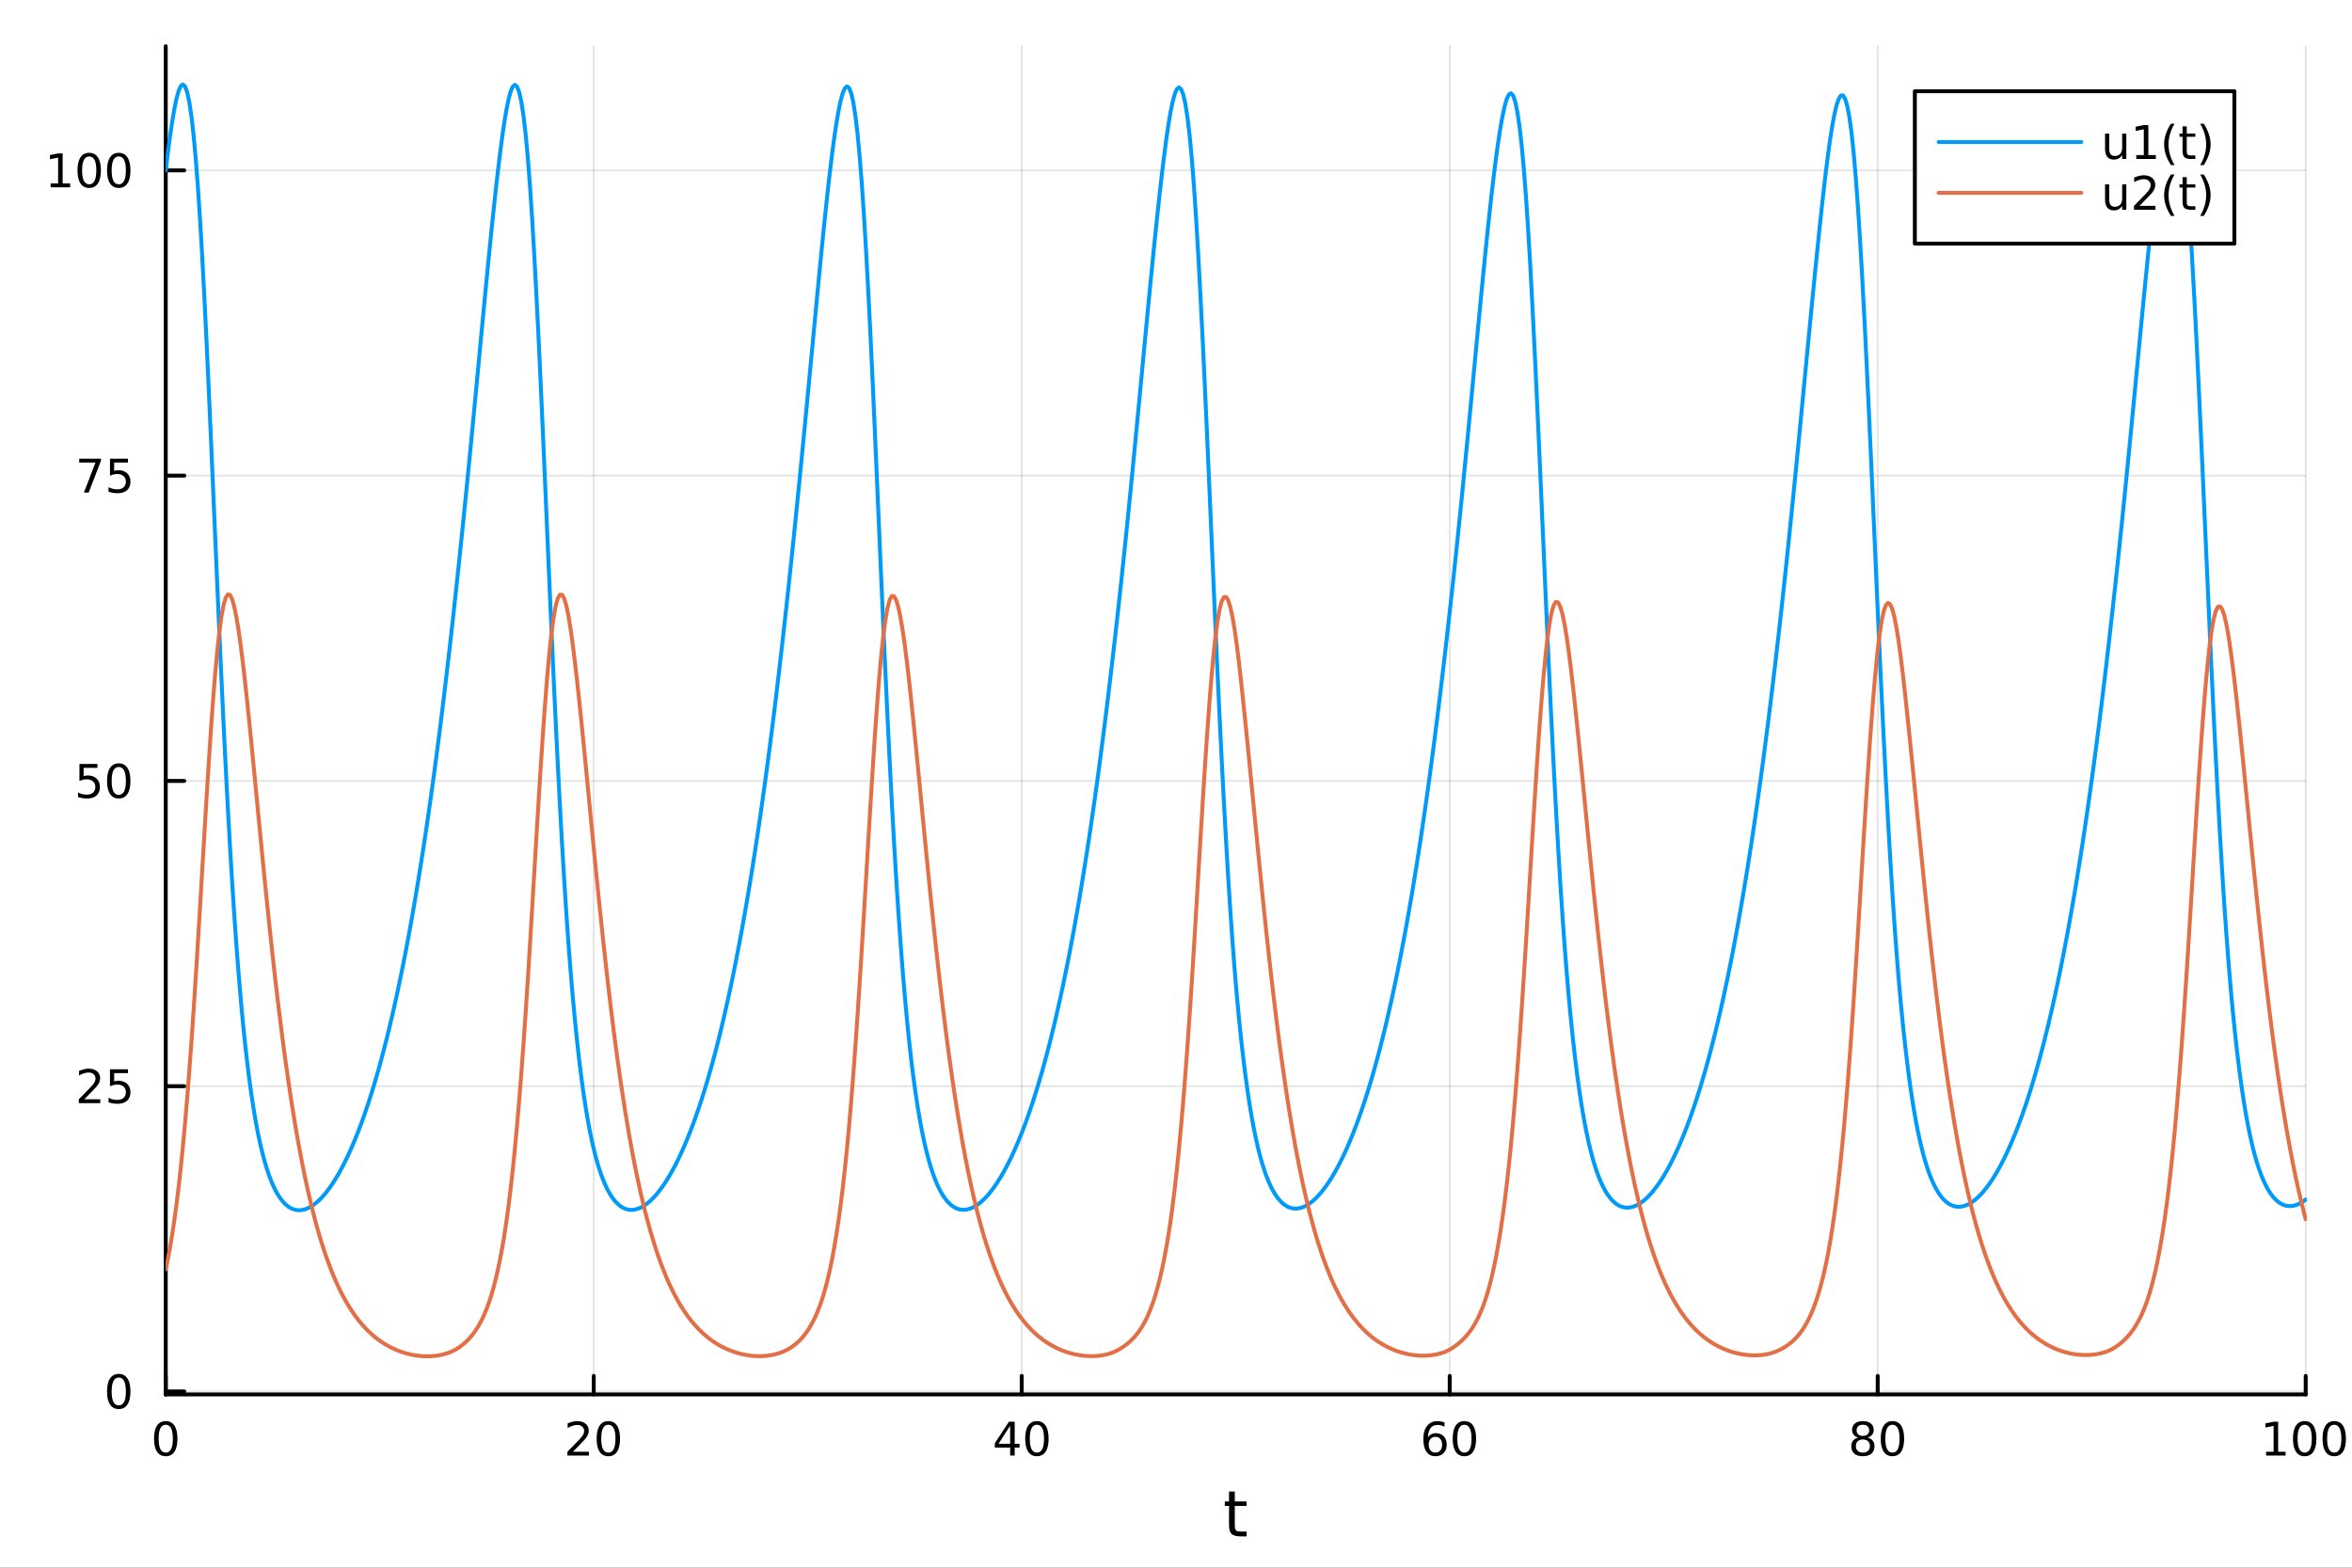 <?xml version="1.0" encoding="utf-8"?>
<svg xmlns="http://www.w3.org/2000/svg" xmlns:xlink="http://www.w3.org/1999/xlink" width="600" height="400" viewBox="0 0 2400 1600">
<rect x="0" y="0" width="2400" height="1600" fill="#333333" stroke="none"/>
<defs>
  <clipPath id="clip200">
    <rect x="0" y="0" width="2400" height="1600"/>
  </clipPath>
</defs>
<path clip-path="url(#clip200)" d="M0 1600 L2400 1600 L2400 0 L0 0  Z" fill="#ffffff" fill-rule="evenodd" fill-opacity="1"/>
<defs>
  <clipPath id="clip201">
    <rect x="480" y="0" width="1681" height="1600"/>
  </clipPath>
</defs>
<path clip-path="url(#clip200)" d="M169.121 1423.18 L2352.76 1423.18 L2352.76 47.244 L169.121 47.244  Z" fill="#ffffff" fill-rule="evenodd" fill-opacity="1"/>
<defs>
  <clipPath id="clip202">
    <rect x="169" y="47" width="2185" height="1377"/>
  </clipPath>
</defs>
<polyline clip-path="url(#clip202)" style="stroke:#000000; stroke-linecap:round; stroke-linejoin:round; stroke-width:2; stroke-opacity:0.1; fill:none" points="169.121,1423.18 169.121,47.244 "/>
<polyline clip-path="url(#clip202)" style="stroke:#000000; stroke-linecap:round; stroke-linejoin:round; stroke-width:2; stroke-opacity:0.1; fill:none" points="605.848,1423.18 605.848,47.244 "/>
<polyline clip-path="url(#clip202)" style="stroke:#000000; stroke-linecap:round; stroke-linejoin:round; stroke-width:2; stroke-opacity:0.1; fill:none" points="1042.58,1423.18 1042.58,47.244 "/>
<polyline clip-path="url(#clip202)" style="stroke:#000000; stroke-linecap:round; stroke-linejoin:round; stroke-width:2; stroke-opacity:0.1; fill:none" points="1479.3,1423.18 1479.3,47.244 "/>
<polyline clip-path="url(#clip202)" style="stroke:#000000; stroke-linecap:round; stroke-linejoin:round; stroke-width:2; stroke-opacity:0.1; fill:none" points="1916.03,1423.18 1916.03,47.244 "/>
<polyline clip-path="url(#clip202)" style="stroke:#000000; stroke-linecap:round; stroke-linejoin:round; stroke-width:2; stroke-opacity:0.1; fill:none" points="2352.76,1423.18 2352.76,47.244 "/>
<polyline clip-path="url(#clip200)" style="stroke:#000000; stroke-linecap:round; stroke-linejoin:round; stroke-width:4; stroke-opacity:1; fill:none" points="169.121,1423.18 2352.76,1423.18 "/>
<polyline clip-path="url(#clip200)" style="stroke:#000000; stroke-linecap:round; stroke-linejoin:round; stroke-width:4; stroke-opacity:1; fill:none" points="169.121,1423.18 169.121,1404.28 "/>
<polyline clip-path="url(#clip200)" style="stroke:#000000; stroke-linecap:round; stroke-linejoin:round; stroke-width:4; stroke-opacity:1; fill:none" points="605.848,1423.18 605.848,1404.28 "/>
<polyline clip-path="url(#clip200)" style="stroke:#000000; stroke-linecap:round; stroke-linejoin:round; stroke-width:4; stroke-opacity:1; fill:none" points="1042.58,1423.18 1042.58,1404.28 "/>
<polyline clip-path="url(#clip200)" style="stroke:#000000; stroke-linecap:round; stroke-linejoin:round; stroke-width:4; stroke-opacity:1; fill:none" points="1479.3,1423.18 1479.3,1404.28 "/>
<polyline clip-path="url(#clip200)" style="stroke:#000000; stroke-linecap:round; stroke-linejoin:round; stroke-width:4; stroke-opacity:1; fill:none" points="1916.03,1423.18 1916.03,1404.28 "/>
<polyline clip-path="url(#clip200)" style="stroke:#000000; stroke-linecap:round; stroke-linejoin:round; stroke-width:4; stroke-opacity:1; fill:none" points="2352.76,1423.18 2352.76,1404.28 "/>
<path clip-path="url(#clip200)" d="M169.121 1454.1 Q165.51 1454.1 163.682 1457.66 Q161.876 1461.2 161.876 1468.33 Q161.876 1475.44 163.682 1479.01 Q165.51 1482.55 169.121 1482.55 Q172.756 1482.55 174.561 1479.01 Q176.39 1475.44 176.39 1468.33 Q176.39 1461.2 174.561 1457.66 Q172.756 1454.1 169.121 1454.1 M169.121 1450.39 Q174.931 1450.39 177.987 1455 Q181.066 1459.58 181.066 1468.33 Q181.066 1477.06 177.987 1481.67 Q174.931 1486.25 169.121 1486.25 Q163.311 1486.25 160.232 1481.67 Q157.177 1477.06 157.177 1468.33 Q157.177 1459.58 160.232 1455 Q163.311 1450.39 169.121 1450.39 Z" fill="#000000" fill-rule="nonzero" fill-opacity="1" /><path clip-path="url(#clip200)" d="M584.621 1481.64 L600.941 1481.64 L600.941 1485.58 L578.997 1485.58 L578.997 1481.64 Q581.659 1478.89 586.242 1474.26 Q590.848 1469.61 592.029 1468.27 Q594.274 1465.74 595.154 1464.01 Q596.057 1462.25 596.057 1460.56 Q596.057 1457.8 594.112 1456.07 Q592.191 1454.33 589.089 1454.33 Q586.89 1454.33 584.436 1455.09 Q582.006 1455.86 579.228 1457.41 L579.228 1452.69 Q582.052 1451.55 584.506 1450.97 Q586.959 1450.39 588.996 1450.39 Q594.367 1450.39 597.561 1453.08 Q600.756 1455.77 600.756 1460.26 Q600.756 1462.39 599.945 1464.31 Q599.158 1466.2 597.052 1468.8 Q596.473 1469.47 593.371 1472.69 Q590.27 1475.88 584.621 1481.64 Z" fill="#000000" fill-rule="nonzero" fill-opacity="1" /><path clip-path="url(#clip200)" d="M620.756 1454.1 Q617.144 1454.1 615.316 1457.66 Q613.51 1461.2 613.51 1468.33 Q613.51 1475.44 615.316 1479.01 Q617.144 1482.55 620.756 1482.55 Q624.39 1482.55 626.195 1479.01 Q628.024 1475.44 628.024 1468.33 Q628.024 1461.2 626.195 1457.66 Q624.39 1454.1 620.756 1454.1 M620.756 1450.39 Q626.566 1450.39 629.621 1455 Q632.7 1459.58 632.7 1468.33 Q632.7 1477.06 629.621 1481.67 Q626.566 1486.25 620.756 1486.25 Q614.945 1486.25 611.867 1481.67 Q608.811 1477.06 608.811 1468.33 Q608.811 1459.58 611.867 1455 Q614.945 1450.39 620.756 1450.39 Z" fill="#000000" fill-rule="nonzero" fill-opacity="1" /><path clip-path="url(#clip200)" d="M1030.75 1455.09 L1018.94 1473.54 L1030.75 1473.54 L1030.75 1455.09 M1029.52 1451.02 L1035.4 1451.02 L1035.4 1473.54 L1040.33 1473.54 L1040.33 1477.43 L1035.4 1477.43 L1035.4 1485.58 L1030.75 1485.58 L1030.75 1477.43 L1015.14 1477.43 L1015.14 1472.92 L1029.52 1451.02 Z" fill="#000000" fill-rule="nonzero" fill-opacity="1" /><path clip-path="url(#clip200)" d="M1058.06 1454.1 Q1054.45 1454.1 1052.62 1457.66 Q1050.82 1461.2 1050.82 1468.33 Q1050.82 1475.44 1052.62 1479.01 Q1054.45 1482.55 1058.06 1482.55 Q1061.7 1482.55 1063.5 1479.01 Q1065.33 1475.44 1065.33 1468.33 Q1065.33 1461.2 1063.5 1457.66 Q1061.7 1454.1 1058.06 1454.1 M1058.06 1450.39 Q1063.87 1450.39 1066.93 1455 Q1070.01 1459.58 1070.01 1468.33 Q1070.01 1477.06 1066.93 1481.67 Q1063.87 1486.25 1058.06 1486.25 Q1052.25 1486.25 1049.17 1481.67 Q1046.12 1477.06 1046.12 1468.33 Q1046.12 1459.58 1049.17 1455 Q1052.25 1450.39 1058.06 1450.39 Z" fill="#000000" fill-rule="nonzero" fill-opacity="1" /><path clip-path="url(#clip200)" d="M1464.71 1466.44 Q1461.56 1466.44 1459.71 1468.59 Q1457.88 1470.74 1457.88 1474.49 Q1457.88 1478.22 1459.71 1480.39 Q1461.56 1482.55 1464.71 1482.55 Q1467.86 1482.55 1469.68 1480.39 Q1471.54 1478.22 1471.54 1474.49 Q1471.54 1470.74 1469.68 1468.59 Q1467.86 1466.44 1464.71 1466.44 M1473.99 1451.78 L1473.99 1456.04 Q1472.23 1455.21 1470.42 1454.77 Q1468.64 1454.33 1466.88 1454.33 Q1462.25 1454.33 1459.8 1457.45 Q1457.37 1460.58 1457.02 1466.9 Q1458.39 1464.89 1460.45 1463.82 Q1462.51 1462.73 1464.99 1462.73 Q1470.19 1462.73 1473.2 1465.9 Q1476.23 1469.05 1476.23 1474.49 Q1476.23 1479.82 1473.09 1483.03 Q1469.94 1486.25 1464.71 1486.25 Q1458.71 1486.25 1455.54 1481.67 Q1452.37 1477.06 1452.37 1468.33 Q1452.37 1460.14 1456.26 1455.28 Q1460.15 1450.39 1466.7 1450.39 Q1468.46 1450.39 1470.24 1450.74 Q1472.05 1451.09 1473.99 1451.78 Z" fill="#000000" fill-rule="nonzero" fill-opacity="1" /><path clip-path="url(#clip200)" d="M1494.29 1454.1 Q1490.68 1454.1 1488.85 1457.66 Q1487.05 1461.2 1487.05 1468.33 Q1487.05 1475.44 1488.85 1479.01 Q1490.68 1482.55 1494.29 1482.55 Q1497.92 1482.55 1499.73 1479.01 Q1501.56 1475.44 1501.56 1468.33 Q1501.56 1461.2 1499.73 1457.66 Q1497.92 1454.1 1494.29 1454.1 M1494.29 1450.39 Q1500.1 1450.39 1503.16 1455 Q1506.23 1459.58 1506.23 1468.33 Q1506.23 1477.06 1503.16 1481.67 Q1500.1 1486.25 1494.29 1486.25 Q1488.48 1486.25 1485.4 1481.67 Q1482.35 1477.06 1482.35 1468.33 Q1482.35 1459.58 1485.4 1455 Q1488.48 1450.39 1494.29 1450.39 Z" fill="#000000" fill-rule="nonzero" fill-opacity="1" /><path clip-path="url(#clip200)" d="M1900.9 1469.17 Q1897.57 1469.17 1895.65 1470.95 Q1893.75 1472.73 1893.75 1475.86 Q1893.75 1478.98 1895.65 1480.77 Q1897.57 1482.55 1900.9 1482.55 Q1904.24 1482.55 1906.16 1480.77 Q1908.08 1478.96 1908.08 1475.86 Q1908.08 1472.73 1906.16 1470.95 Q1904.26 1469.17 1900.9 1469.17 M1896.23 1467.18 Q1893.22 1466.44 1891.53 1464.38 Q1889.86 1462.32 1889.86 1459.35 Q1889.86 1455.21 1892.8 1452.8 Q1895.76 1450.39 1900.9 1450.39 Q1906.06 1450.39 1909 1452.8 Q1911.94 1455.21 1911.94 1459.35 Q1911.94 1462.32 1910.25 1464.38 Q1908.59 1466.44 1905.6 1467.18 Q1908.98 1467.96 1910.86 1470.26 Q1912.75 1472.55 1912.75 1475.86 Q1912.75 1480.88 1909.67 1483.57 Q1906.62 1486.25 1900.9 1486.25 Q1895.18 1486.25 1892.11 1483.57 Q1889.05 1480.88 1889.05 1475.86 Q1889.05 1472.55 1890.95 1470.26 Q1892.85 1467.96 1896.23 1467.18 M1894.51 1459.79 Q1894.51 1462.48 1896.18 1463.98 Q1897.87 1465.49 1900.9 1465.49 Q1903.91 1465.49 1905.6 1463.98 Q1907.31 1462.48 1907.31 1459.79 Q1907.31 1457.11 1905.6 1455.6 Q1903.91 1454.1 1900.9 1454.1 Q1897.87 1454.1 1896.18 1455.6 Q1894.51 1457.11 1894.51 1459.79 Z" fill="#000000" fill-rule="nonzero" fill-opacity="1" /><path clip-path="url(#clip200)" d="M1931.06 1454.1 Q1927.45 1454.1 1925.62 1457.66 Q1923.82 1461.2 1923.82 1468.33 Q1923.82 1475.44 1925.62 1479.01 Q1927.45 1482.55 1931.06 1482.55 Q1934.7 1482.55 1936.5 1479.01 Q1938.33 1475.44 1938.33 1468.33 Q1938.33 1461.2 1936.5 1457.66 Q1934.7 1454.1 1931.06 1454.1 M1931.06 1450.39 Q1936.87 1450.39 1939.93 1455 Q1943.01 1459.58 1943.01 1468.33 Q1943.01 1477.06 1939.93 1481.67 Q1936.87 1486.25 1931.06 1486.25 Q1925.25 1486.25 1922.17 1481.67 Q1919.12 1477.06 1919.12 1468.33 Q1919.12 1459.58 1922.17 1455 Q1925.25 1450.39 1931.06 1450.39 Z" fill="#000000" fill-rule="nonzero" fill-opacity="1" /><path clip-path="url(#clip200)" d="M2312.36 1481.64 L2320 1481.64 L2320 1455.28 L2311.69 1456.95 L2311.69 1452.69 L2319.96 1451.02 L2324.63 1451.02 L2324.63 1481.64 L2332.27 1481.64 L2332.27 1485.58 L2312.36 1485.58 L2312.36 1481.64 Z" fill="#000000" fill-rule="nonzero" fill-opacity="1" /><path clip-path="url(#clip200)" d="M2351.71 1454.1 Q2348.1 1454.1 2346.27 1457.66 Q2344.47 1461.2 2344.47 1468.33 Q2344.47 1475.44 2346.27 1479.01 Q2348.1 1482.55 2351.71 1482.55 Q2355.35 1482.55 2357.15 1479.01 Q2358.98 1475.44 2358.98 1468.33 Q2358.98 1461.2 2357.15 1457.66 Q2355.35 1454.1 2351.71 1454.1 M2351.71 1450.39 Q2357.52 1450.39 2360.58 1455 Q2363.66 1459.58 2363.66 1468.33 Q2363.66 1477.06 2360.58 1481.67 Q2357.52 1486.25 2351.71 1486.25 Q2345.9 1486.25 2342.83 1481.67 Q2339.77 1477.06 2339.77 1468.33 Q2339.77 1459.58 2342.83 1455 Q2345.9 1450.39 2351.71 1450.39 Z" fill="#000000" fill-rule="nonzero" fill-opacity="1" /><path clip-path="url(#clip200)" d="M2381.88 1454.1 Q2378.27 1454.1 2376.44 1457.66 Q2374.63 1461.2 2374.63 1468.33 Q2374.63 1475.44 2376.44 1479.01 Q2378.27 1482.55 2381.88 1482.55 Q2385.51 1482.55 2387.32 1479.01 Q2389.14 1475.44 2389.14 1468.33 Q2389.14 1461.2 2387.32 1457.66 Q2385.51 1454.1 2381.88 1454.1 M2381.88 1450.39 Q2387.69 1450.39 2390.74 1455 Q2393.82 1459.58 2393.82 1468.33 Q2393.82 1477.06 2390.74 1481.67 Q2387.69 1486.25 2381.88 1486.25 Q2376.07 1486.25 2372.99 1481.67 Q2369.93 1477.06 2369.93 1468.33 Q2369.93 1459.58 2372.99 1455 Q2376.07 1450.39 2381.88 1450.39 Z" fill="#000000" fill-rule="nonzero" fill-opacity="1" /><path clip-path="url(#clip200)" d="M1260 1522.27 L1260 1532.4 L1272.06 1532.4 L1272.06 1536.95 L1260 1536.95 L1260 1556.3 Q1260 1560.66 1261.18 1561.9 Q1262.39 1563.14 1266.05 1563.14 L1272.06 1563.14 L1272.06 1568.04 L1266.05 1568.04 Q1259.27 1568.04 1256.69 1565.53 Q1254.11 1562.98 1254.11 1556.3 L1254.11 1536.95 L1249.81 1536.95 L1249.81 1532.4 L1254.11 1532.4 L1254.11 1522.27 L1260 1522.27 Z" fill="#000000" fill-rule="nonzero" fill-opacity="1" /><polyline clip-path="url(#clip202)" style="stroke:#000000; stroke-linecap:round; stroke-linejoin:round; stroke-width:2; stroke-opacity:0.1; fill:none" points="169.121,1420.14 2352.76,1420.14 "/>
<polyline clip-path="url(#clip202)" style="stroke:#000000; stroke-linecap:round; stroke-linejoin:round; stroke-width:2; stroke-opacity:0.1; fill:none" points="169.121,1108.58 2352.76,1108.58 "/>
<polyline clip-path="url(#clip202)" style="stroke:#000000; stroke-linecap:round; stroke-linejoin:round; stroke-width:2; stroke-opacity:0.1; fill:none" points="169.121,797.009 2352.76,797.009 "/>
<polyline clip-path="url(#clip202)" style="stroke:#000000; stroke-linecap:round; stroke-linejoin:round; stroke-width:2; stroke-opacity:0.1; fill:none" points="169.121,485.441 2352.76,485.441 "/>
<polyline clip-path="url(#clip202)" style="stroke:#000000; stroke-linecap:round; stroke-linejoin:round; stroke-width:2; stroke-opacity:0.1; fill:none" points="169.121,173.873 2352.76,173.873 "/>
<polyline clip-path="url(#clip200)" style="stroke:#000000; stroke-linecap:round; stroke-linejoin:round; stroke-width:4; stroke-opacity:1; fill:none" points="169.121,1423.18 169.121,47.244 "/>
<polyline clip-path="url(#clip200)" style="stroke:#000000; stroke-linecap:round; stroke-linejoin:round; stroke-width:4; stroke-opacity:1; fill:none" points="169.121,1420.14 188.019,1420.14 "/>
<polyline clip-path="url(#clip200)" style="stroke:#000000; stroke-linecap:round; stroke-linejoin:round; stroke-width:4; stroke-opacity:1; fill:none" points="169.121,1108.58 188.019,1108.58 "/>
<polyline clip-path="url(#clip200)" style="stroke:#000000; stroke-linecap:round; stroke-linejoin:round; stroke-width:4; stroke-opacity:1; fill:none" points="169.121,797.009 188.019,797.009 "/>
<polyline clip-path="url(#clip200)" style="stroke:#000000; stroke-linecap:round; stroke-linejoin:round; stroke-width:4; stroke-opacity:1; fill:none" points="169.121,485.441 188.019,485.441 "/>
<polyline clip-path="url(#clip200)" style="stroke:#000000; stroke-linecap:round; stroke-linejoin:round; stroke-width:4; stroke-opacity:1; fill:none" points="169.121,173.873 188.019,173.873 "/>
<path clip-path="url(#clip200)" d="M121.177 1405.94 Q117.566 1405.94 115.737 1409.51 Q113.932 1413.05 113.932 1420.18 Q113.932 1427.29 115.737 1430.85 Q117.566 1434.39 121.177 1434.39 Q124.811 1434.39 126.617 1430.85 Q128.445 1427.29 128.445 1420.18 Q128.445 1413.05 126.617 1409.51 Q124.811 1405.94 121.177 1405.94 M121.177 1402.24 Q126.987 1402.24 130.043 1406.85 Q133.121 1411.43 133.121 1420.18 Q133.121 1428.91 130.043 1433.51 Q126.987 1438.1 121.177 1438.1 Q115.367 1438.1 112.288 1433.51 Q109.233 1428.91 109.233 1420.18 Q109.233 1411.43 112.288 1406.85 Q115.367 1402.24 121.177 1402.24 Z" fill="#000000" fill-rule="nonzero" fill-opacity="1" /><path clip-path="url(#clip200)" d="M86.038 1121.92 L102.358 1121.92 L102.358 1125.86 L80.413 1125.86 L80.413 1121.92 Q83.075 1119.17 87.659 1114.54 Q92.265 1109.88 93.446 1108.54 Q95.691 1106.02 96.571 1104.28 Q97.473 1102.52 97.473 1100.83 Q97.473 1098.08 95.529 1096.34 Q93.608 1094.61 90.506 1094.61 Q88.307 1094.61 85.853 1095.37 Q83.422 1096.13 80.645 1097.69 L80.645 1092.96 Q83.469 1091.83 85.922 1091.25 Q88.376 1090.67 90.413 1090.67 Q95.784 1090.67 98.978 1093.36 Q102.172 1096.04 102.172 1100.53 Q102.172 1102.66 101.362 1104.58 Q100.575 1106.48 98.469 1109.07 Q97.89 1109.75 94.788 1112.96 Q91.686 1116.16 86.038 1121.92 Z" fill="#000000" fill-rule="nonzero" fill-opacity="1" /><path clip-path="url(#clip200)" d="M112.219 1091.3 L130.575 1091.3 L130.575 1095.23 L116.501 1095.23 L116.501 1103.7 Q117.52 1103.36 118.538 1103.19 Q119.557 1103.01 120.575 1103.01 Q126.362 1103.01 129.742 1106.18 Q133.121 1109.35 133.121 1114.77 Q133.121 1120.35 129.649 1123.45 Q126.177 1126.53 119.857 1126.53 Q117.682 1126.53 115.413 1126.16 Q113.168 1125.79 110.76 1125.05 L110.76 1120.35 Q112.844 1121.48 115.066 1122.04 Q117.288 1122.59 119.765 1122.59 Q123.77 1122.59 126.107 1120.49 Q128.445 1118.38 128.445 1114.77 Q128.445 1111.16 126.107 1109.05 Q123.77 1106.94 119.765 1106.94 Q117.89 1106.94 116.015 1107.36 Q114.163 1107.78 112.219 1108.66 L112.219 1091.3 Z" fill="#000000" fill-rule="nonzero" fill-opacity="1" /><path clip-path="url(#clip200)" d="M81.061 779.729 L99.418 779.729 L99.418 783.664 L85.344 783.664 L85.344 792.136 Q86.362 791.789 87.381 791.627 Q88.399 791.442 89.418 791.442 Q95.205 791.442 98.585 794.613 Q101.964 797.784 101.964 803.201 Q101.964 808.779 98.492 811.881 Q95.02 814.96 88.7 814.96 Q86.524 814.96 84.256 814.59 Q82.01 814.219 79.603 813.478 L79.603 808.779 Q81.686 809.914 83.909 810.469 Q86.131 811.025 88.608 811.025 Q92.612 811.025 94.95 808.918 Q97.288 806.812 97.288 803.201 Q97.288 799.59 94.95 797.483 Q92.612 795.377 88.608 795.377 Q86.733 795.377 84.858 795.793 Q83.006 796.21 81.061 797.09 L81.061 779.729 Z" fill="#000000" fill-rule="nonzero" fill-opacity="1" /><path clip-path="url(#clip200)" d="M121.177 782.807 Q117.566 782.807 115.737 786.372 Q113.932 789.914 113.932 797.043 Q113.932 804.15 115.737 807.715 Q117.566 811.256 121.177 811.256 Q124.811 811.256 126.617 807.715 Q128.445 804.15 128.445 797.043 Q128.445 789.914 126.617 786.372 Q124.811 782.807 121.177 782.807 M121.177 779.104 Q126.987 779.104 130.043 783.71 Q133.121 788.293 133.121 797.043 Q133.121 805.77 130.043 810.377 Q126.987 814.96 121.177 814.96 Q115.367 814.96 112.288 810.377 Q109.233 805.77 109.233 797.043 Q109.233 788.293 112.288 783.71 Q115.367 779.104 121.177 779.104 Z" fill="#000000" fill-rule="nonzero" fill-opacity="1" /><path clip-path="url(#clip200)" d="M80.83 468.161 L103.052 468.161 L103.052 470.152 L90.506 502.721 L85.622 502.721 L97.427 472.096 L80.83 472.096 L80.83 468.161 Z" fill="#000000" fill-rule="nonzero" fill-opacity="1" /><path clip-path="url(#clip200)" d="M112.219 468.161 L130.575 468.161 L130.575 472.096 L116.501 472.096 L116.501 480.568 Q117.52 480.221 118.538 480.059 Q119.557 479.874 120.575 479.874 Q126.362 479.874 129.742 483.045 Q133.121 486.216 133.121 491.633 Q133.121 497.212 129.649 500.313 Q126.177 503.392 119.857 503.392 Q117.682 503.392 115.413 503.022 Q113.168 502.651 110.76 501.911 L110.76 497.212 Q112.844 498.346 115.066 498.901 Q117.288 499.457 119.765 499.457 Q123.77 499.457 126.107 497.35 Q128.445 495.244 128.445 491.633 Q128.445 488.022 126.107 485.915 Q123.77 483.809 119.765 483.809 Q117.89 483.809 116.015 484.226 Q114.163 484.642 112.219 485.522 L112.219 468.161 Z" fill="#000000" fill-rule="nonzero" fill-opacity="1" /><path clip-path="url(#clip200)" d="M51.663 187.218 L59.302 187.218 L59.302 160.852 L50.992 162.519 L50.992 158.26 L59.256 156.593 L63.932 156.593 L63.932 187.218 L71.571 187.218 L71.571 191.153 L51.663 191.153 L51.663 187.218 Z" fill="#000000" fill-rule="nonzero" fill-opacity="1" /><path clip-path="url(#clip200)" d="M91.015 159.672 Q87.404 159.672 85.575 163.237 Q83.77 166.778 83.77 173.908 Q83.77 181.014 85.575 184.579 Q87.404 188.121 91.015 188.121 Q94.649 188.121 96.455 184.579 Q98.284 181.014 98.284 173.908 Q98.284 166.778 96.455 163.237 Q94.649 159.672 91.015 159.672 M91.015 155.968 Q96.825 155.968 99.881 160.574 Q102.959 165.158 102.959 173.908 Q102.959 182.635 99.881 187.241 Q96.825 191.824 91.015 191.824 Q85.205 191.824 82.126 187.241 Q79.071 182.635 79.071 173.908 Q79.071 165.158 82.126 160.574 Q85.205 155.968 91.015 155.968 Z" fill="#000000" fill-rule="nonzero" fill-opacity="1" /><path clip-path="url(#clip200)" d="M121.177 159.672 Q117.566 159.672 115.737 163.237 Q113.932 166.778 113.932 173.908 Q113.932 181.014 115.737 184.579 Q117.566 188.121 121.177 188.121 Q124.811 188.121 126.617 184.579 Q128.445 181.014 128.445 173.908 Q128.445 166.778 126.617 163.237 Q124.811 159.672 121.177 159.672 M121.177 155.968 Q126.987 155.968 130.043 160.574 Q133.121 165.158 133.121 173.908 Q133.121 182.635 130.043 187.241 Q126.987 191.824 121.177 191.824 Q115.367 191.824 112.288 187.241 Q109.233 182.635 109.233 173.908 Q109.233 165.158 112.288 160.574 Q115.367 155.968 121.177 155.968 Z" fill="#000000" fill-rule="nonzero" fill-opacity="1" /><polyline clip-path="url(#clip202)" style="stroke:#009af9; stroke-linecap:round; stroke-linejoin:round; stroke-width:4; stroke-opacity:1; fill:none" points="169.121,173.873 171.307,155.808 173.493,139.199 175.679,124.307 177.865,111.417 180.05,100.831 182.236,92.874 184.422,87.88 186.608,86.186 188.794,88.126 190.98,94.019 193.165,104.152 195.351,118.75 197.537,137.97 199.723,161.893 201.909,190.481 204.094,223.574 206.28,260.887 208.466,302.019 210.652,346.444 212.838,393.572 215.024,442.66 217.209,492.951 219.395,543.727 221.581,594.316 223.767,644.088 225.953,692.455 228.138,738.931 230.324,783.184 232.51,824.96 234.696,864.089 236.882,900.481 239.068,934.125 241.253,965.09 243.439,993.461 245.625,1019.37 247.811,1042.96 249.997,1064.39 252.182,1083.81 254.368,1101.36 256.554,1117.21 258.74,1131.5 260.926,1144.36 263.112,1155.93 265.297,1166.33 267.483,1175.65 269.669,1183.99 271.855,1191.46 274.041,1198.11 276.227,1204.03 278.412,1209.27 280.598,1213.89 282.784,1217.95 284.97,1221.48 287.156,1224.52 289.341,1227.13 291.527,1229.31 293.713,1231.12 295.899,1232.56 298.085,1233.67 300.271,1234.47 302.456,1234.96 304.642,1235.17 306.828,1235.12 309.014,1234.8 311.2,1234.24 313.385,1233.44 315.571,1232.41 317.757,1231.17 319.943,1229.7 322.129,1228.03 324.315,1226.16 326.5,1224.09 328.686,1221.82 330.872,1219.36 333.058,1216.7 335.244,1213.86 337.429,1210.82 339.615,1207.6 341.801,1204.19 343.987,1200.59 346.173,1196.8 348.359,1192.82 350.544,1188.65 352.73,1184.29 354.916,1179.73 357.102,1174.98 359.288,1170.03 361.474,1164.89 363.659,1159.54 365.845,1153.98 368.031,1148.22 370.217,1142.24 372.403,1136.04 374.588,1129.63 376.774,1122.99 378.96,1116.13 381.146,1109.03 383.332,1101.7 385.518,1094.12 387.703,1086.3 389.889,1078.23 392.075,1069.9 394.261,1061.31 396.447,1052.45 398.632,1043.32 400.818,1033.91 403.004,1024.22 405.19,1014.23 407.376,1003.95 409.562,993.366 411.747,982.474 413.933,971.267 416.119,959.739 418.305,947.883 420.491,935.693 422.676,923.161 424.862,910.282 427.048,897.049 429.234,883.459 431.42,869.503 433.606,855.175 435.791,840.468 437.977,825.375 440.163,809.892 442.349,794.013 444.535,777.734 446.721,761.054 448.906,743.969 451.092,726.477 453.278,708.579 455.464,690.273 457.65,671.561 459.835,652.443 462.021,632.923 464.207,613.011 466.393,592.76 468.579,572.157 470.765,551.191 472.95,529.859 475.136,508.169 477.322,486.138 479.508,463.794 481.694,441.175 483.879,418.329 486.065,395.315 488.251,372.2 490.437,349.062 492.623,325.991 494.809,303.085 496.994,280.453 499.18,258.214 501.366,236.497 503.552,215.44 505.738,195.194 507.923,175.917 510.109,157.779 512.295,140.946 514.481,125.737 516.667,112.527 518.853,101.675 521.038,93.521 523.224,88.387 525.41,86.577 527.596,88.377 529.782,94.053 531.968,103.856 534.153,118.015 536.339,136.744 538.525,160.249 540.711,188.613 542.897,221.518 545.082,258.558 547.268,299.282 549.454,343.189 551.64,389.733 553.826,438.321 556.012,488.313 558.197,539.023 560.383,589.717 562.569,639.615 564.755,688.072 566.941,734.756 569.126,779.31 571.312,821.45 573.498,860.966 575.684,897.722 577.87,931.658 580.056,962.785 582.241,991.191 584.427,1017.03 586.613,1040.55 588.799,1062.05 590.985,1081.61 593.17,1099.31 595.356,1115.3 597.542,1129.73 599.728,1142.73 601.914,1154.43 604.1,1164.95 606.285,1174.39 608.471,1182.84 610.657,1190.38 612.843,1197.11 615.029,1203.1 617.214,1208.4 619.4,1213.08 621.586,1217.19 623.772,1220.76 625.958,1223.86 628.144,1226.5 630.329,1228.74 632.515,1230.58 634.701,1232.07 636.887,1233.22 639.073,1234.04 641.259,1234.57 643.444,1234.8 645.63,1234.77 647.816,1234.48 650.002,1233.94 652.188,1233.16 654.373,1232.15 656.559,1230.92 658.745,1229.48 660.931,1227.82 663.117,1225.97 665.303,1223.91 667.488,1221.66 669.674,1219.21 671.86,1216.57 674.046,1213.74 676.232,1210.72 678.417,1207.51 680.603,1204.12 682.789,1200.53 684.975,1196.75 687.161,1192.78 689.347,1188.63 691.532,1184.28 693.718,1179.73 695.904,1174.99 698.09,1170.06 700.276,1164.92 702.461,1159.58 704.647,1154.04 706.833,1148.29 709.019,1142.32 711.205,1136.14 713.391,1129.74 715.576,1123.12 717.762,1116.27 719.948,1109.18 722.134,1101.86 724.32,1094.3 726.506,1086.49 728.691,1078.44 730.877,1070.12 733.063,1061.55 735.249,1052.71 737.435,1043.59 739.62,1034.2 741.806,1024.52 743.992,1014.55 746.178,1004.29 748.364,993.726 750.55,982.851 752.735,971.662 754.921,960.152 757.107,948.314 759.293,936.143 761.479,923.631 763.664,910.773 765.85,897.562 768.036,883.992 770.222,870.057 772.408,855.75 774.594,841.065 776.779,826.004 778.965,810.558 781.151,794.721 783.337,778.485 785.523,761.843 787.708,744.792 789.894,727.33 792.08,709.455 794.266,691.169 796.452,672.474 798.638,653.374 800.823,633.874 803.009,613.982 805.195,593.707 807.381,573.058 809.567,552.049 811.753,530.694 813.938,509.006 816.124,487.016 818.31,464.779 820.496,442.305 822.682,419.608 824.867,396.724 827.053,373.701 829.239,350.605 831.425,327.518 833.611,304.54 835.797,281.784 837.982,259.382 840.168,237.482 842.354,216.246 844.54,195.857 846.726,176.509 848.911,158.415 851.097,141.805 853.283,126.924 855.469,114.033 857.655,103.411 859.841,95.352 862.026,90.166 864.212,88.181 866.398,89.738 868.584,95.161 870.77,104.789 872.955,118.89 875.141,137.623 877.327,161.042 879.513,189.092 881.699,221.613 883.885,258.337 886.07,298.888 888.256,342.785 890.442,389.506 892.628,438.362 894.814,488.51 897,539.178 899.185,589.675 901.371,639.385 903.557,687.771 905.743,734.372 907.929,778.804 910.114,820.763 912.3,860.021 914.486,896.527 916.672,930.33 918.858,961.496 921.044,990.109 923.229,1016.27 925.415,1040.09 927.601,1061.71 929.787,1081.27 931.973,1098.95 934.158,1114.92 936.344,1129.36 938.53,1142.37 940.716,1154.08 942.902,1164.6 945.088,1174.04 947.273,1182.51 949.459,1190.08 951.645,1196.84 953.831,1202.87 956.017,1208.21 958.202,1212.93 960.388,1217.07 962.574,1220.66 964.76,1223.77 966.946,1226.42 969.132,1228.66 971.317,1230.51 973.503,1231.99 975.689,1233.14 977.875,1233.96 980.061,1234.48 982.247,1234.72 984.432,1234.69 986.618,1234.41 988.804,1233.87 990.99,1233.1 993.176,1232.1 995.361,1230.88 997.547,1229.44 999.733,1227.79 1001.92,1225.94 1004.1,1223.88 1006.29,1221.63 1008.48,1219.18 1010.66,1216.53 1012.85,1213.7 1015.03,1210.68 1017.22,1207.47 1019.41,1204.07 1021.59,1200.49 1023.78,1196.72 1025.96,1192.76 1028.15,1188.6 1030.33,1184.26 1032.52,1179.72 1034.71,1174.98 1036.89,1170.05 1039.08,1164.92 1041.26,1159.58 1043.45,1154.04 1045.64,1148.28 1047.82,1142.32 1050.01,1136.14 1052.19,1129.74 1054.38,1123.12 1056.56,1116.27 1058.75,1109.19 1060.94,1101.87 1063.12,1094.31 1065.31,1086.5 1067.49,1078.44 1069.68,1070.13 1071.87,1061.56 1074.05,1052.72 1076.24,1043.61 1078.42,1034.21 1080.61,1024.54 1082.79,1014.58 1084.98,1004.32 1087.17,993.759 1089.35,982.89 1091.54,971.706 1093.72,960.2 1095.91,948.366 1098.09,936.2 1100.28,923.694 1102.47,910.84 1104.65,897.633 1106.84,884.065 1109.02,870.131 1111.21,855.825 1113.4,841.141 1115.58,826.074 1117.77,810.619 1119.95,794.773 1122.14,778.531 1124.32,761.888 1126.51,744.843 1128.7,727.391 1130.88,709.532 1133.07,691.322 1135.25,672.766 1137.44,653.832 1139.63,634.497 1141.81,614.746 1144,594.572 1146.18,573.974 1148.37,552.962 1150.55,531.551 1152.74,509.765 1154.93,487.637 1157.11,465.205 1159.3,442.519 1161.48,419.632 1163.67,396.61 1165.86,373.522 1168.04,350.448 1170.23,327.475 1172.41,304.698 1174.6,282.22 1176.78,260.152 1178.97,238.611 1181.16,217.725 1183.34,197.627 1185.53,178.46 1187.71,160.373 1189.9,143.564 1192.09,128.384 1194.27,115.202 1196.46,104.369 1198.64,96.217 1200.83,91.065 1203.01,89.21 1205.2,90.936 1207.39,96.508 1209.57,106.175 1211.76,120.167 1213.94,138.699 1216.13,161.988 1218.32,190.156 1220.5,222.861 1222.69,259.669 1224.87,300.11 1227.06,343.682 1229.24,389.843 1231.43,438.018 1233.62,487.597 1235.8,537.934 1237.99,588.346 1240.17,638.116 1242.36,686.494 1244.54,733.003 1246.73,777.408 1248.92,819.46 1251.1,858.968 1253.29,895.795 1255.47,929.867 1257.66,961.163 1259.85,989.724 1262.03,1015.65 1264.22,1039.08 1266.4,1060.25 1268.59,1079.42 1270.77,1096.91 1272.96,1112.96 1275.15,1127.45 1277.33,1140.52 1279.52,1152.28 1281.7,1162.85 1283.89,1172.35 1286.08,1180.87 1288.26,1188.49 1290.45,1195.3 1292.63,1201.35 1294.82,1206.72 1297,1211.44 1299.19,1215.6 1301.38,1219.23 1303.56,1222.36 1305.75,1225.04 1307.93,1227.3 1310.12,1229.17 1312.31,1230.67 1314.49,1231.83 1316.68,1232.67 1318.86,1233.21 1321.05,1233.47 1323.23,1233.45 1325.42,1233.17 1327.61,1232.65 1329.79,1231.89 1331.98,1230.89 1334.16,1229.68 1336.35,1228.24 1338.54,1226.6 1340.72,1224.74 1342.91,1222.69 1345.09,1220.43 1347.28,1217.98 1349.46,1215.34 1351.65,1212.5 1353.84,1209.48 1356.02,1206.26 1358.21,1202.86 1360.39,1199.27 1362.58,1195.49 1364.77,1191.52 1366.95,1187.36 1369.14,1183.01 1371.32,1178.46 1373.51,1173.71 1375.69,1168.77 1377.88,1163.62 1380.07,1158.27 1382.25,1152.72 1384.44,1146.95 1386.62,1140.97 1388.81,1134.78 1390.99,1128.36 1393.18,1121.73 1395.37,1114.86 1397.55,1107.76 1399.74,1100.42 1401.92,1092.85 1404.11,1085.02 1406.3,1076.95 1408.48,1068.61 1410.67,1060.02 1412.85,1051.16 1415.04,1042.03 1417.22,1032.61 1419.41,1022.92 1421.6,1012.94 1423.78,1002.65 1425.97,992.073 1428.15,981.182 1430.34,969.977 1432.53,958.45 1434.71,946.595 1436.9,934.406 1439.08,921.879 1441.27,909.005 1443.45,895.778 1445.64,882.191 1447.83,868.238 1450.01,853.913 1452.2,839.21 1454.38,824.125 1456.57,808.653 1458.76,792.79 1460.94,776.532 1463.13,759.876 1465.31,742.819 1467.5,725.36 1469.68,707.495 1471.87,689.224 1474.06,670.594 1476.24,651.662 1478.43,632.388 1480.61,612.737 1482.8,592.685 1484.99,572.22 1487.17,551.338 1489.36,530.045 1491.54,508.36 1493.73,486.308 1495.91,463.929 1498.1,441.269 1500.29,418.386 1502.47,395.349 1504.66,372.235 1506.84,349.134 1509.03,326.144 1511.22,303.374 1513.4,280.943 1515.59,258.981 1517.77,237.626 1519.96,217.029 1522.14,197.349 1524.33,178.757 1526.52,161.434 1528.7,145.568 1530.89,131.362 1533.07,119.026 1535.26,108.818 1537.44,101.167 1539.63,96.501 1541.82,95.197 1544,97.579 1546.19,103.92 1548.37,114.44 1550.56,129.307 1552.75,148.636 1554.93,172.49 1557.12,200.881 1559.3,233.803 1561.49,270.982 1563.67,311.81 1565.86,355.671 1568.05,401.947 1570.23,450.016 1572.42,499.258 1574.6,549.047 1576.79,598.758 1578.98,647.764 1581.16,695.434 1583.35,741.17 1585.53,784.681 1587.72,825.798 1589.9,864.382 1592.09,900.343 1594.28,933.64 1596.46,964.28 1598.65,992.317 1600.83,1017.86 1603.02,1041.05 1605.21,1062.09 1607.39,1081.24 1609.58,1098.68 1611.76,1114.44 1613.95,1128.67 1616.13,1141.5 1618.32,1153.06 1620.51,1163.45 1622.69,1172.79 1624.88,1181.17 1627.06,1188.67 1629.25,1195.37 1631.44,1201.32 1633.62,1206.57 1635.81,1211.21 1637.99,1215.27 1640.18,1218.82 1642.36,1221.87 1644.55,1224.48 1646.74,1226.68 1648.92,1228.48 1651.11,1229.93 1653.29,1231.04 1655.48,1231.83 1657.67,1232.33 1659.85,1232.54 1662.04,1232.47 1664.22,1232.15 1666.41,1231.59 1668.59,1230.78 1670.78,1229.75 1672.97,1228.49 1675.15,1227.01 1677.34,1225.32 1679.52,1223.42 1681.71,1221.33 1683.89,1219.03 1686.08,1216.54 1688.27,1213.86 1690.45,1210.98 1692.64,1207.92 1694.82,1204.66 1697.01,1201.22 1699.2,1197.59 1701.38,1193.76 1703.57,1189.75 1705.75,1185.54 1707.94,1181.14 1710.12,1176.54 1712.31,1171.75 1714.5,1166.75 1716.68,1161.55 1718.87,1156.15 1721.05,1150.54 1723.24,1144.73 1725.43,1138.69 1727.61,1132.44 1729.8,1125.97 1731.98,1119.27 1734.17,1112.35 1736.35,1105.19 1738.54,1097.79 1740.73,1090.15 1742.91,1082.26 1745.1,1074.12 1747.28,1065.72 1749.47,1057.06 1751.66,1048.13 1753.84,1038.92 1756.03,1029.44 1758.21,1019.67 1760.4,1009.61 1762.58,999.253 1764.77,988.592 1766.96,977.62 1769.14,966.331 1771.33,954.722 1773.51,942.783 1775.7,930.51 1777.89,917.894 1780.07,904.93 1782.26,891.611 1784.44,877.932 1786.63,863.887 1788.81,849.47 1791,834.677 1793.19,819.502 1795.37,803.941 1797.56,787.99 1799.74,771.644 1801.93,754.9 1804.11,737.754 1806.3,720.24 1808.49,702.364 1810.67,684.104 1812.86,665.443 1815.04,646.37 1817.23,626.879 1819.42,606.971 1821.6,586.652 1823.79,565.935 1825.97,544.839 1828.16,523.387 1830.34,501.612 1832.53,479.548 1834.72,457.238 1836.9,434.731 1839.09,412.08 1841.27,389.346 1843.46,366.596 1845.65,343.9 1847.83,321.337 1850.02,298.992 1852.2,276.954 1854.39,255.318 1856.57,234.188 1858.76,213.661 1860.95,193.913 1863.13,175.221 1865.32,157.863 1867.5,142.119 1869.69,128.271 1871.88,116.601 1874.06,107.391 1876.25,100.928 1878.43,97.494 1880.62,97.377 1882.8,100.864 1884.99,108.243 1887.18,119.803 1889.36,135.841 1891.55,156.715 1893.73,182.324 1895.92,212.383 1898.11,246.558 1900.29,284.47 1902.48,325.694 1904.66,369.756 1906.85,416.139 1909.03,464.275 1911.22,513.553 1913.41,563.314 1915.59,612.851 1917.78,661.413 1919.96,708.341 1922.15,753.393 1924.34,796.286 1926.52,836.79 1928.71,874.731 1930.89,909.999 1933.08,942.542 1935.26,972.369 1937.45,999.549 1939.64,1024.21 1941.82,1046.54 1944.01,1066.8 1946.19,1085.28 1948.38,1102.22 1950.56,1117.54 1952.75,1131.37 1954.94,1143.83 1957.12,1155.06 1959.31,1165.15 1961.49,1174.22 1963.68,1182.35 1965.87,1189.62 1968.05,1196.11 1970.24,1201.87 1972.42,1206.95 1974.61,1211.43 1976.79,1215.36 1978.98,1218.78 1981.17,1221.72 1983.35,1224.22 1985.54,1226.31 1987.72,1228.02 1989.91,1229.38 1992.1,1230.4 1994.28,1231.1 1996.47,1231.52 1998.65,1231.65 2000.84,1231.52 2003.02,1231.13 2005.21,1230.5 2007.4,1229.63 2009.58,1228.53 2011.77,1227.21 2013.95,1225.67 2016.14,1223.92 2018.33,1221.97 2020.51,1219.81 2022.7,1217.45 2024.88,1214.9 2027.07,1212.15 2029.25,1209.22 2031.44,1206.09 2033.63,1202.77 2035.81,1199.27 2038,1195.57 2040.18,1191.69 2042.37,1187.61 2044.56,1183.34 2046.74,1178.87 2048.93,1174.21 2051.11,1169.34 2053.3,1164.28 2055.48,1159.01 2057.67,1153.54 2059.86,1147.86 2062.04,1141.97 2064.23,1135.86 2066.41,1129.53 2068.6,1122.98 2070.79,1116.2 2072.97,1109.19 2075.16,1101.95 2077.34,1094.47 2079.53,1086.74 2081.71,1078.76 2083.9,1070.53 2086.09,1062.03 2088.27,1053.28 2090.46,1044.25 2092.64,1034.94 2094.83,1025.36 2097.01,1015.49 2099.2,1005.32 2101.39,994.858 2103.57,984.089 2105.76,973.008 2107.94,961.609 2110.13,949.886 2112.32,937.831 2114.5,925.439 2116.69,912.706 2118.87,899.624 2121.06,886.187 2123.24,872.387 2125.43,858.219 2127.62,843.677 2129.8,828.755 2131.99,813.45 2134.17,797.756 2136.36,781.672 2138.55,765.193 2140.73,748.318 2142.92,731.044 2145.1,713.371 2147.29,695.296 2149.47,676.821 2151.66,657.958 2153.85,638.78 2156.03,619.27 2158.22,599.399 2160.4,579.148 2162.59,558.507 2164.78,537.478 2166.96,516.073 2169.15,494.312 2171.33,472.229 2173.52,449.864 2175.7,427.269 2177.89,404.508 2180.08,381.651 2182.26,358.783 2184.45,335.994 2186.63,313.389 2188.82,291.081 2191.01,269.191 2193.19,247.854 2195.38,227.214 2197.56,207.423 2199.75,188.645 2201.93,171.055 2204.12,154.836 2206.31,140.183 2208.49,127.304 2210.68,116.527 2212.86,108.271 2215.05,102.922 2217.24,100.823 2219.42,102.279 2221.61,107.552 2223.79,116.866 2225.98,130.403 2228.16,148.307 2230.35,170.678 2232.54,197.578 2234.72,229.052 2236.91,264.739 2239.09,304.11 2241.28,346.613 2243.46,391.684 2245.65,438.739 2247.84,487.179 2250.02,536.389 2252.21,585.735 2254.39,634.567 2256.58,682.219 2258.77,728.095 2260.95,771.933 2263.14,813.505 2265.32,852.627 2267.51,889.176 2269.69,923.08 2271.88,954.324 2274.07,982.949 2276.25,1009.05 2278.44,1032.78 2280.62,1054.34 2282.81,1074 2285,1091.94 2287.18,1108.16 2289.37,1122.82 2291.55,1136.06 2293.74,1147.98 2295.92,1158.72 2298.11,1168.38 2300.3,1177.05 2302.48,1184.81 2304.67,1191.74 2306.85,1197.91 2309.04,1203.36 2311.23,1208.19 2313.41,1212.44 2315.6,1216.15 2317.78,1219.36 2319.97,1222.11 2322.15,1224.43 2324.34,1226.36 2326.53,1227.93 2328.71,1229.14 2330.9,1230.04 2333.08,1230.62 2335.27,1230.92 2337.46,1230.94 2339.64,1230.69 2341.83,1230.2 2344.01,1229.46 2346.2,1228.49 2348.38,1227.29 2350.57,1225.87 2352.76,1224.24 "/>
<polyline clip-path="url(#clip202)" style="stroke:#e26f46; stroke-linecap:round; stroke-linejoin:round; stroke-width:4; stroke-opacity:1; fill:none" points="169.121,1295.52 171.307,1284.98 173.493,1273.24 175.679,1260.18 177.865,1245.67 180.05,1229.56 182.236,1211.74 184.422,1192.08 186.608,1170.46 188.794,1146.79 190.98,1121.02 193.165,1093.13 195.351,1063.17 197.537,1031.27 199.723,997.604 201.909,962.477 204.094,926.279 206.28,889.479 208.466,852.619 210.652,816.317 212.838,781.208 215.024,747.98 217.209,717.276 219.395,689.646 221.581,665.543 223.767,645.328 225.953,629.268 228.138,617.503 230.324,609.997 232.51,606.631 234.696,607.22 236.882,611.511 239.068,619.187 241.253,629.865 243.439,643.179 245.625,658.759 247.811,676.238 249.997,695.279 252.182,715.565 254.368,736.808 256.554,758.746 258.74,781.143 260.926,803.783 263.112,826.492 265.297,849.123 267.483,871.549 269.669,893.656 271.855,915.353 274.041,936.561 276.227,957.224 278.412,977.301 280.598,996.763 282.784,1015.58 284.97,1033.74 287.156,1051.23 289.341,1068.05 291.527,1084.21 293.713,1099.69 295.899,1114.52 298.085,1128.71 300.271,1142.27 302.456,1155.22 304.642,1167.58 306.828,1179.37 309.014,1190.6 311.2,1201.29 313.385,1211.47 315.571,1221.16 317.757,1230.37 319.943,1239.12 322.129,1247.43 324.315,1255.33 326.5,1262.83 328.686,1269.95 330.872,1276.71 333.058,1283.12 335.244,1289.2 337.429,1294.97 339.615,1300.43 341.801,1305.62 343.987,1310.53 346.173,1315.18 348.359,1319.59 350.544,1323.77 352.73,1327.73 354.916,1331.48 357.102,1335.02 359.288,1338.38 361.474,1341.56 363.659,1344.56 365.845,1347.4 368.031,1350.09 370.217,1352.63 372.403,1355.03 374.588,1357.3 376.774,1359.44 378.96,1361.46 381.146,1363.37 383.332,1365.17 385.518,1366.86 387.703,1368.45 389.889,1369.95 392.075,1371.35 394.261,1372.67 396.447,1373.9 398.632,1375.05 400.818,1376.13 403.004,1377.12 405.19,1378.05 407.376,1378.91 409.562,1379.69 411.747,1380.42 413.933,1381.07 416.119,1381.67 418.305,1382.2 420.491,1382.67 422.676,1383.08 424.862,1383.42 427.048,1383.71 429.234,1383.94 431.42,1384.1 433.606,1384.2 435.791,1384.24 437.977,1384.21 440.163,1384.12 442.349,1383.97 444.535,1383.74 446.721,1383.44 448.906,1383.06 451.092,1382.59 453.278,1382.04 455.464,1381.4 457.65,1380.66 459.835,1379.81 462.021,1378.84 464.207,1377.75 466.393,1376.5 468.579,1375.08 470.765,1373.49 472.95,1371.74 475.136,1369.81 477.322,1367.68 479.508,1365.34 481.694,1362.76 483.879,1359.9 486.065,1356.74 488.251,1353.22 490.437,1349.31 492.623,1344.95 494.809,1340.09 496.994,1334.66 499.18,1328.59 501.366,1321.81 503.552,1314.25 505.738,1305.81 507.923,1296.42 510.109,1285.98 512.295,1274.41 514.481,1261.55 516.667,1247.21 518.853,1231.24 521.038,1213.49 523.224,1193.87 525.41,1172.29 527.596,1148.7 529.782,1123.07 531.968,1095.41 534.153,1065.74 536.339,1034.12 538.525,1000.63 540.711,965.468 542.897,929.195 545.082,892.404 547.268,855.68 549.454,819.598 551.64,784.723 553.826,751.612 556.012,720.814 558.197,692.868 560.383,668.302 562.569,647.639 564.755,631.207 566.941,618.968 569.126,610.909 571.312,606.957 573.498,606.979 575.684,610.779 577.87,618.104 580.056,628.637 582.241,642.002 584.427,657.761 586.613,675.417 588.799,694.416 590.985,714.537 593.17,735.633 595.356,757.446 597.542,779.74 599.728,802.307 601.914,824.963 604.1,847.551 606.285,869.938 608.471,892.017 610.657,913.705 612.843,934.911 615.029,955.582 617.214,975.678 619.4,995.167 621.586,1014.02 623.772,1032.23 625.958,1049.77 628.144,1066.63 630.329,1082.82 632.515,1098.34 634.701,1113.21 636.887,1127.44 639.073,1141.04 641.259,1154.04 643.444,1166.44 645.63,1178.27 647.816,1189.54 650.002,1200.28 652.188,1210.5 654.373,1220.22 656.559,1229.47 658.745,1238.26 660.931,1246.61 663.117,1254.54 665.303,1262.07 667.488,1269.23 669.674,1276.01 671.86,1282.45 674.046,1288.56 676.232,1294.35 678.417,1299.84 680.603,1305.05 682.789,1309.99 684.975,1314.67 687.161,1319.1 689.347,1323.3 691.532,1327.27 693.718,1331.04 695.904,1334.61 698.09,1337.98 700.276,1341.17 702.461,1344.19 704.647,1347.05 706.833,1349.75 709.019,1352.3 711.205,1354.72 713.391,1357 715.576,1359.15 717.762,1361.18 719.948,1363.09 722.134,1364.9 724.32,1366.6 726.506,1368.2 728.691,1369.71 730.877,1371.12 733.063,1372.45 735.249,1373.69 737.435,1374.85 739.62,1375.93 741.806,1376.93 743.992,1377.87 746.178,1378.73 748.364,1379.52 750.55,1380.24 752.735,1380.91 754.921,1381.5 757.107,1382.04 759.293,1382.51 761.479,1382.92 763.664,1383.28 765.85,1383.57 768.036,1383.8 770.222,1383.96 772.408,1384.07 774.594,1384.11 776.779,1384.09 778.965,1383.99 781.151,1383.83 783.337,1383.6 785.523,1383.29 787.708,1382.91 789.894,1382.45 792.08,1381.9 794.266,1381.27 796.452,1380.53 798.638,1379.69 800.823,1378.74 803.009,1377.66 805.195,1376.44 807.381,1375.08 809.567,1373.55 811.753,1371.85 813.938,1369.96 816.124,1367.86 818.31,1365.52 820.496,1362.94 822.682,1360.07 824.867,1356.89 827.053,1353.36 829.239,1349.43 831.425,1345.06 833.611,1340.18 835.797,1334.73 837.982,1328.65 840.168,1321.86 842.354,1314.27 844.54,1305.81 846.726,1296.37 848.911,1285.86 851.097,1274.17 853.283,1261.2 855.469,1246.82 857.655,1230.92 859.841,1213.36 862.026,1194.01 864.212,1172.72 866.398,1149.36 868.584,1123.84 870.77,1096.18 872.955,1066.44 875.141,1034.77 877.327,1001.37 879.513,966.537 881.699,930.634 883.885,894.094 886.07,857.428 888.256,821.217 890.442,786.06 892.628,752.617 894.814,721.606 897,693.628 899.185,669.165 901.371,648.583 903.557,632.13 905.743,619.936 907.929,612.014 910.114,608.258 912.3,608.506 914.486,612.502 916.672,619.861 918.858,630.208 921.044,643.182 923.229,658.432 925.415,675.621 927.601,694.424 929.787,714.529 931.973,735.634 934.158,757.451 936.344,779.713 938.53,802.222 940.716,824.819 942.902,847.363 945.088,869.726 947.273,891.797 949.459,913.479 951.645,934.693 953.831,955.372 956.017,975.467 958.202,994.944 960.388,1013.78 962.574,1031.98 964.76,1049.51 966.946,1066.38 969.132,1082.57 971.317,1098.11 973.503,1113 975.689,1127.24 977.875,1140.86 980.061,1153.87 982.247,1166.27 984.432,1178.1 986.618,1189.38 988.804,1200.12 990.99,1210.34 993.176,1220.07 995.361,1229.32 997.547,1238.12 999.733,1246.48 1001.92,1254.42 1004.1,1261.96 1006.29,1269.11 1008.48,1275.91 1010.66,1282.35 1012.85,1288.46 1015.03,1294.26 1017.22,1299.76 1019.41,1304.97 1021.59,1309.91 1023.78,1314.58 1025.96,1319.02 1028.15,1323.22 1030.33,1327.2 1032.52,1330.96 1034.71,1334.53 1036.89,1337.91 1039.08,1341.1 1041.26,1344.12 1043.45,1346.99 1045.64,1349.69 1047.82,1352.25 1050.01,1354.67 1052.19,1356.95 1054.38,1359.11 1056.56,1361.14 1058.75,1363.05 1060.94,1364.86 1063.12,1366.56 1065.31,1368.16 1067.49,1369.66 1069.68,1371.08 1071.87,1372.4 1074.05,1373.64 1076.24,1374.8 1078.42,1375.88 1080.61,1376.89 1082.79,1377.82 1084.98,1378.69 1087.17,1379.48 1089.35,1380.21 1091.54,1380.88 1093.72,1381.47 1095.91,1382.01 1098.09,1382.48 1100.28,1382.89 1102.47,1383.25 1104.65,1383.54 1106.84,1383.77 1109.02,1383.93 1111.21,1384.04 1113.4,1384.09 1115.58,1384.07 1117.77,1383.98 1119.95,1383.82 1122.14,1383.6 1124.32,1383.29 1126.51,1382.91 1128.7,1382.45 1130.88,1381.9 1133.07,1381.22 1135.25,1380.41 1137.44,1379.47 1139.63,1378.41 1141.81,1377.23 1144,1375.94 1146.18,1374.52 1148.37,1372.97 1150.55,1371.27 1152.74,1369.4 1154.93,1367.35 1157.11,1365.08 1159.3,1362.57 1161.48,1359.77 1163.67,1356.66 1165.86,1353.18 1168.04,1349.29 1170.23,1344.94 1172.41,1340.07 1174.6,1334.62 1176.78,1328.53 1178.97,1321.73 1181.16,1314.14 1183.34,1305.7 1185.53,1296.31 1187.71,1285.9 1189.9,1274.37 1192.09,1261.56 1194.27,1247.27 1196.46,1231.36 1198.64,1213.68 1200.83,1194.15 1203.01,1172.67 1205.2,1149.2 1207.39,1123.71 1209.57,1096.21 1211.76,1066.71 1213.94,1035.28 1216.13,1001.98 1218.32,966.975 1220.5,930.854 1222.69,894.228 1224.87,857.69 1227.06,821.816 1229.24,787.164 1231.43,754.274 1233.62,723.668 1235.8,695.852 1237.99,671.312 1240.17,650.516 1242.36,633.913 1244.54,621.627 1246.73,613.509 1248.92,609.436 1251.1,609.251 1253.29,612.754 1255.47,619.708 1257.66,629.839 1259.85,642.832 1262.03,658.335 1264.22,675.955 1266.4,695.263 1268.59,715.79 1270.77,737.028 1272.96,758.627 1275.15,780.687 1277.33,803.034 1279.52,825.497 1281.7,847.919 1283.89,870.166 1286.08,892.121 1288.26,913.688 1290.45,934.789 1292.63,955.365 1294.82,975.377 1297,994.794 1299.19,1013.57 1301.38,1031.71 1303.56,1049.19 1305.75,1066.01 1307.93,1082.17 1310.12,1097.68 1312.31,1112.55 1314.49,1126.77 1316.68,1140.37 1318.86,1153.35 1321.05,1165.74 1323.23,1177.55 1325.42,1188.82 1327.61,1199.55 1329.79,1209.77 1331.98,1219.5 1334.16,1228.75 1336.35,1237.54 1338.54,1245.9 1340.72,1253.85 1342.91,1261.39 1345.09,1268.55 1347.28,1275.35 1349.46,1281.8 1351.65,1287.91 1353.84,1293.72 1356.02,1299.22 1358.21,1304.44 1360.39,1309.38 1362.58,1314.07 1364.77,1318.51 1366.95,1322.71 1369.14,1326.7 1371.32,1330.47 1373.51,1334.04 1375.69,1337.42 1377.88,1340.63 1380.07,1343.66 1382.25,1346.52 1384.44,1349.24 1386.62,1351.8 1388.81,1354.23 1390.99,1356.51 1393.18,1358.67 1395.37,1360.71 1397.55,1362.63 1399.74,1364.44 1401.92,1366.15 1404.11,1367.75 1406.3,1369.25 1408.48,1370.67 1410.67,1372 1412.85,1373.24 1415.04,1374.4 1417.22,1375.48 1419.41,1376.49 1421.6,1377.42 1423.78,1378.28 1425.97,1379.08 1428.15,1379.81 1430.34,1380.47 1432.53,1381.07 1434.71,1381.6 1436.9,1382.07 1439.08,1382.48 1441.27,1382.83 1443.45,1383.11 1445.64,1383.33 1447.83,1383.5 1450.01,1383.6 1452.2,1383.63 1454.38,1383.6 1456.57,1383.51 1458.76,1383.34 1460.94,1383.1 1463.13,1382.79 1465.31,1382.4 1467.5,1381.92 1469.68,1381.35 1471.87,1380.69 1474.06,1379.9 1476.24,1378.95 1478.43,1377.85 1480.61,1376.61 1482.8,1375.24 1484.99,1373.73 1487.17,1372.08 1489.36,1370.28 1491.54,1368.32 1493.73,1366.18 1495.91,1363.83 1498.1,1361.24 1500.29,1358.37 1502.47,1355.2 1504.66,1351.66 1506.84,1347.71 1509.03,1343.3 1511.22,1338.37 1513.4,1332.85 1515.59,1326.67 1517.77,1319.75 1519.96,1312.02 1522.14,1303.39 1524.33,1293.76 1526.52,1283.05 1528.7,1271.16 1530.89,1257.97 1533.07,1243.37 1535.26,1227.26 1537.44,1209.46 1539.63,1189.81 1541.82,1168.18 1544,1144.51 1546.19,1118.77 1548.37,1091.01 1550.56,1061.29 1552.75,1029.76 1554.93,996.605 1557.12,962.047 1559.3,926.357 1561.49,890.03 1563.67,853.774 1565.86,818.256 1568.05,784.094 1570.23,751.857 1572.42,722.068 1574.6,695.199 1576.79,671.676 1578.98,651.876 1581.16,636.129 1583.35,624.689 1585.53,617.486 1587.72,614.31 1589.9,614.937 1592.09,619.118 1594.28,626.578 1596.46,637.021 1598.65,650.124 1600.83,665.543 1603.02,682.906 1605.21,701.821 1607.39,721.867 1609.58,742.706 1611.76,764.212 1613.95,786.176 1616.13,808.408 1618.32,830.734 1620.51,853.004 1622.69,875.083 1624.88,896.86 1627.06,918.241 1629.25,939.152 1631.44,959.54 1633.62,979.37 1635.81,998.602 1637.99,1017.2 1640.18,1035.16 1642.36,1052.47 1644.55,1069.13 1646.74,1085.13 1648.92,1100.47 1651.11,1115.18 1653.29,1129.25 1655.48,1142.69 1657.67,1155.54 1659.85,1167.8 1662.04,1179.49 1664.22,1190.64 1666.41,1201.27 1668.59,1211.38 1670.78,1221.01 1672.97,1230.16 1675.15,1238.87 1677.34,1247.14 1679.52,1255 1681.71,1262.47 1683.89,1269.55 1686.08,1276.28 1688.27,1282.66 1690.45,1288.72 1692.64,1294.46 1694.82,1299.91 1697.01,1305.07 1699.2,1309.97 1701.38,1314.61 1703.57,1319 1705.75,1323.17 1707.94,1327.11 1710.12,1330.85 1712.31,1334.39 1714.5,1337.74 1716.68,1340.91 1718.87,1343.91 1721.05,1346.75 1723.24,1349.44 1725.43,1351.97 1727.61,1354.37 1729.8,1356.63 1731.98,1358.77 1734.17,1360.78 1736.35,1362.68 1738.54,1364.47 1740.73,1366.16 1742.91,1367.74 1745.1,1369.23 1747.28,1370.63 1749.47,1371.94 1751.66,1373.17 1753.84,1374.32 1756.03,1375.39 1758.21,1376.38 1760.4,1377.3 1762.58,1378.15 1764.77,1378.93 1766.96,1379.65 1769.14,1380.29 1771.33,1380.87 1773.51,1381.39 1775.7,1381.84 1777.89,1382.24 1780.07,1382.57 1782.26,1382.84 1784.44,1383.05 1786.63,1383.19 1788.81,1383.27 1791,1383.29 1793.19,1383.24 1795.37,1383.12 1797.56,1382.93 1799.74,1382.67 1801.93,1382.32 1804.11,1381.9 1806.3,1381.37 1808.49,1380.72 1810.67,1379.97 1812.86,1379.1 1815.04,1378.13 1817.23,1377.06 1819.42,1375.87 1821.6,1374.55 1823.79,1373.1 1825.97,1371.51 1828.16,1369.74 1830.34,1367.78 1832.53,1365.6 1834.72,1363.18 1836.9,1360.49 1839.09,1357.48 1841.27,1354.12 1843.46,1350.37 1845.65,1346.19 1847.83,1341.52 1850.02,1336.32 1852.2,1330.52 1854.39,1324.08 1856.57,1316.93 1858.76,1309.03 1860.95,1300.28 1863.13,1290.52 1865.32,1279.62 1867.5,1267.43 1869.69,1253.82 1871.88,1238.69 1874.06,1221.91 1876.25,1203.42 1878.43,1183.11 1880.62,1160.93 1882.8,1136.82 1884.99,1110.73 1887.18,1082.61 1889.36,1052.46 1891.55,1020.14 1893.73,986.075 1895.92,950.815 1898.11,914.913 1900.29,878.909 1902.48,843.335 1904.66,808.709 1906.85,775.542 1909.03,744.331 1911.22,715.567 1913.41,689.726 1915.59,667.278 1917.78,648.68 1919.96,634.266 1922.15,623.962 1924.34,617.686 1926.52,615.322 1928.71,616.709 1930.89,621.644 1933.08,629.878 1935.26,641.121 1937.45,655.039 1939.64,671.253 1941.82,689.342 1944.01,708.842 1946.19,729.243 1948.38,750.182 1950.56,771.714 1952.75,793.65 1954.94,815.807 1957.12,838.019 1959.31,860.14 1961.49,882.045 1963.68,903.625 1965.87,924.793 1968.05,945.48 1970.24,965.636 1972.42,985.231 1974.61,1004.22 1976.79,1022.58 1978.98,1040.29 1981.17,1057.37 1983.35,1073.79 1985.54,1089.56 1987.72,1104.7 1989.91,1119.19 1992.1,1133.06 1994.28,1146.31 1996.47,1158.97 1998.65,1171.04 2000.84,1182.55 2003.02,1193.53 2005.21,1203.99 2007.4,1213.95 2009.58,1223.43 2011.77,1232.45 2013.95,1241.02 2016.14,1249.17 2018.33,1256.91 2020.51,1264.26 2022.7,1271.24 2024.88,1277.86 2027.07,1284.15 2029.25,1290.11 2031.44,1295.77 2033.63,1301.13 2035.81,1306.22 2038,1311.04 2040.18,1315.61 2042.37,1319.93 2044.56,1324.03 2046.74,1327.92 2048.93,1331.6 2051.11,1335.08 2053.3,1338.38 2055.48,1341.5 2057.67,1344.46 2059.86,1347.25 2062.04,1349.9 2064.23,1352.4 2066.41,1354.76 2068.6,1356.99 2070.79,1359.09 2072.97,1361.08 2075.16,1362.95 2077.34,1364.71 2079.53,1366.36 2081.71,1367.92 2083.9,1369.38 2086.09,1370.75 2088.27,1372.04 2090.46,1373.24 2092.64,1374.36 2094.83,1375.41 2097.01,1376.38 2099.2,1377.28 2101.39,1378.1 2103.57,1378.86 2105.76,1379.55 2107.94,1380.18 2110.13,1380.74 2112.32,1381.24 2114.5,1381.67 2116.69,1382.05 2118.87,1382.35 2121.06,1382.6 2123.24,1382.78 2125.43,1382.9 2127.62,1382.96 2129.8,1382.95 2131.99,1382.87 2134.17,1382.72 2136.36,1382.51 2138.55,1382.21 2140.73,1381.84 2142.92,1381.38 2145.1,1380.83 2147.29,1380.19 2149.47,1379.45 2151.66,1378.59 2153.85,1377.58 2156.03,1376.4 2158.22,1375.08 2160.4,1373.61 2162.59,1371.99 2164.78,1370.22 2166.96,1368.28 2169.15,1366.15 2171.33,1363.82 2173.52,1361.26 2175.7,1358.43 2177.89,1355.3 2180.08,1351.82 2182.26,1347.95 2184.45,1343.64 2186.63,1338.82 2188.82,1333.44 2191.01,1327.43 2193.19,1320.71 2195.38,1313.21 2197.56,1304.84 2199.75,1295.52 2201.93,1285.15 2204.12,1273.64 2206.31,1260.88 2208.49,1246.77 2210.68,1231.18 2212.86,1213.91 2215.05,1194.83 2217.24,1173.83 2219.42,1150.83 2221.61,1125.83 2223.79,1098.85 2225.98,1069.93 2228.16,1039.2 2230.35,1006.8 2232.54,972.912 2234.72,937.777 2236.91,901.95 2239.09,866.082 2241.28,830.791 2243.46,796.661 2245.65,764.244 2247.84,734.057 2250.02,706.583 2252.21,682.271 2254.39,661.539 2256.58,644.769 2258.77,632.229 2260.95,623.818 2263.14,619.393 2265.32,618.781 2267.51,621.777 2269.69,628.137 2271.88,637.585 2274.07,649.808 2276.25,664.461 2278.44,681.16 2280.62,699.49 2282.81,718.997 2285,739.35 2287.18,760.454 2289.37,782.089 2291.55,804.056 2293.74,826.173 2295.92,848.281 2298.11,870.242 2300.3,891.939 2302.48,913.274 2304.67,934.173 2306.85,954.58 2309.04,974.452 2311.23,993.734 2313.41,1012.41 2315.6,1030.45 2317.78,1047.86 2319.97,1064.62 2322.15,1080.73 2324.34,1096.2 2326.53,1111.02 2328.71,1125.21 2330.9,1138.78 2333.08,1151.74 2335.27,1164.13 2337.46,1175.95 2339.64,1187.22 2341.83,1197.97 2344.01,1208.2 2346.2,1217.94 2348.38,1227.2 2350.57,1236.02 2352.76,1244.39 "/>
<path clip-path="url(#clip200)" d="M1953.92 248.629 L2279.97 248.629 L2279.97 93.109 L1953.92 93.109  Z" fill="#ffffff" fill-rule="evenodd" fill-opacity="1"/>
<polyline clip-path="url(#clip200)" style="stroke:#000000; stroke-linecap:round; stroke-linejoin:round; stroke-width:4; stroke-opacity:1; fill:none" points="1953.92,248.629 2279.97,248.629 2279.97,93.109 1953.92,93.109 1953.92,248.629 "/>
<polyline clip-path="url(#clip200)" style="stroke:#009af9; stroke-linecap:round; stroke-linejoin:round; stroke-width:4; stroke-opacity:1; fill:none" points="1978.18,144.949 2123.76,144.949 "/>
<path clip-path="url(#clip200)" d="M2148.02 151.997 L2148.02 136.303 L2152.28 136.303 L2152.28 151.835 Q2152.28 155.516 2153.72 157.368 Q2155.15 159.196 2158.02 159.196 Q2161.47 159.196 2163.46 156.997 Q2165.47 154.798 2165.47 151.002 L2165.47 136.303 L2169.73 136.303 L2169.73 162.229 L2165.47 162.229 L2165.47 158.247 Q2163.92 160.608 2161.86 161.766 Q2159.83 162.9 2157.12 162.9 Q2152.65 162.9 2150.34 160.122 Q2148.02 157.344 2148.02 151.997 M2158.74 135.678 L2158.74 135.678 Z" fill="#000000" fill-rule="nonzero" fill-opacity="1" /><path clip-path="url(#clip200)" d="M2179.92 158.293 L2187.56 158.293 L2187.56 131.928 L2179.25 133.595 L2179.25 129.335 L2187.51 127.669 L2192.19 127.669 L2192.19 158.293 L2199.83 158.293 L2199.83 162.229 L2179.92 162.229 L2179.92 158.293 Z" fill="#000000" fill-rule="nonzero" fill-opacity="1" /><path clip-path="url(#clip200)" d="M2218.9 126.257 Q2215.8 131.581 2214.29 136.789 Q2212.79 141.997 2212.79 147.344 Q2212.79 152.692 2214.29 157.946 Q2215.82 163.178 2218.9 168.479 L2215.2 168.479 Q2211.72 163.039 2209.99 157.784 Q2208.28 152.53 2208.28 147.344 Q2208.28 142.182 2209.99 136.951 Q2211.7 131.72 2215.2 126.257 L2218.9 126.257 Z" fill="#000000" fill-rule="nonzero" fill-opacity="1" /><path clip-path="url(#clip200)" d="M2231.38 128.942 L2231.38 136.303 L2240.15 136.303 L2240.15 139.613 L2231.38 139.613 L2231.38 153.687 Q2231.38 156.858 2232.23 157.761 Q2233.11 158.664 2235.78 158.664 L2240.15 158.664 L2240.15 162.229 L2235.78 162.229 Q2230.84 162.229 2228.97 160.4 Q2227.09 158.548 2227.09 153.687 L2227.09 139.613 L2223.97 139.613 L2223.97 136.303 L2227.09 136.303 L2227.09 128.942 L2231.38 128.942 Z" fill="#000000" fill-rule="nonzero" fill-opacity="1" /><path clip-path="url(#clip200)" d="M2245.08 126.257 L2248.78 126.257 Q2252.26 131.72 2253.97 136.951 Q2255.71 142.182 2255.71 147.344 Q2255.71 152.53 2253.97 157.784 Q2252.26 163.039 2248.78 168.479 L2245.08 168.479 Q2248.16 163.178 2249.66 157.946 Q2251.19 152.692 2251.19 147.344 Q2251.19 141.997 2249.66 136.789 Q2248.16 131.581 2245.08 126.257 Z" fill="#000000" fill-rule="nonzero" fill-opacity="1" /><polyline clip-path="url(#clip200)" style="stroke:#e26f46; stroke-linecap:round; stroke-linejoin:round; stroke-width:4; stroke-opacity:1; fill:none" points="1978.18,196.789 2123.76,196.789 "/>
<path clip-path="url(#clip200)" d="M2148.02 203.837 L2148.02 188.143 L2152.28 188.143 L2152.28 203.675 Q2152.28 207.356 2153.72 209.208 Q2155.15 211.036 2158.02 211.036 Q2161.47 211.036 2163.46 208.837 Q2165.47 206.638 2165.47 202.842 L2165.47 188.143 L2169.73 188.143 L2169.73 214.069 L2165.47 214.069 L2165.47 210.087 Q2163.92 212.448 2161.86 213.606 Q2159.83 214.74 2157.12 214.74 Q2152.65 214.74 2150.34 211.962 Q2148.02 209.184 2148.02 203.837 M2158.74 187.518 L2158.74 187.518 Z" fill="#000000" fill-rule="nonzero" fill-opacity="1" /><path clip-path="url(#clip200)" d="M2183.14 210.133 L2199.46 210.133 L2199.46 214.069 L2177.51 214.069 L2177.51 210.133 Q2180.17 207.379 2184.76 202.749 Q2189.36 198.096 2190.54 196.754 Q2192.79 194.231 2193.67 192.495 Q2194.57 190.735 2194.57 189.046 Q2194.57 186.291 2192.63 184.555 Q2190.71 182.819 2187.6 182.819 Q2185.4 182.819 2182.95 183.583 Q2180.52 184.347 2177.74 185.897 L2177.74 181.175 Q2180.57 180.041 2183.02 179.462 Q2185.47 178.884 2187.51 178.884 Q2192.88 178.884 2196.08 181.569 Q2199.27 184.254 2199.27 188.745 Q2199.27 190.874 2198.46 192.796 Q2197.67 194.694 2195.57 197.286 Q2194.99 197.958 2191.89 201.175 Q2188.78 204.37 2183.14 210.133 Z" fill="#000000" fill-rule="nonzero" fill-opacity="1" /><path clip-path="url(#clip200)" d="M2218.9 178.097 Q2215.8 183.421 2214.29 188.629 Q2212.79 193.837 2212.79 199.184 Q2212.79 204.532 2214.29 209.786 Q2215.82 215.018 2218.9 220.319 L2215.2 220.319 Q2211.72 214.879 2209.99 209.624 Q2208.28 204.37 2208.28 199.184 Q2208.28 194.022 2209.99 188.791 Q2211.7 183.56 2215.2 178.097 L2218.9 178.097 Z" fill="#000000" fill-rule="nonzero" fill-opacity="1" /><path clip-path="url(#clip200)" d="M2231.38 180.782 L2231.38 188.143 L2240.15 188.143 L2240.15 191.453 L2231.38 191.453 L2231.38 205.527 Q2231.38 208.698 2232.23 209.601 Q2233.11 210.504 2235.78 210.504 L2240.15 210.504 L2240.15 214.069 L2235.78 214.069 Q2230.84 214.069 2228.97 212.24 Q2227.09 210.388 2227.09 205.527 L2227.09 191.453 L2223.97 191.453 L2223.97 188.143 L2227.09 188.143 L2227.09 180.782 L2231.38 180.782 Z" fill="#000000" fill-rule="nonzero" fill-opacity="1" /><path clip-path="url(#clip200)" d="M2245.08 178.097 L2248.78 178.097 Q2252.26 183.56 2253.97 188.791 Q2255.71 194.022 2255.71 199.184 Q2255.71 204.37 2253.97 209.624 Q2252.26 214.879 2248.78 220.319 L2245.08 220.319 Q2248.16 215.018 2249.66 209.786 Q2251.19 204.532 2251.19 199.184 Q2251.19 193.837 2249.66 188.629 Q2248.16 183.421 2245.08 178.097 Z" fill="#000000" fill-rule="nonzero" fill-opacity="1" /></svg>
